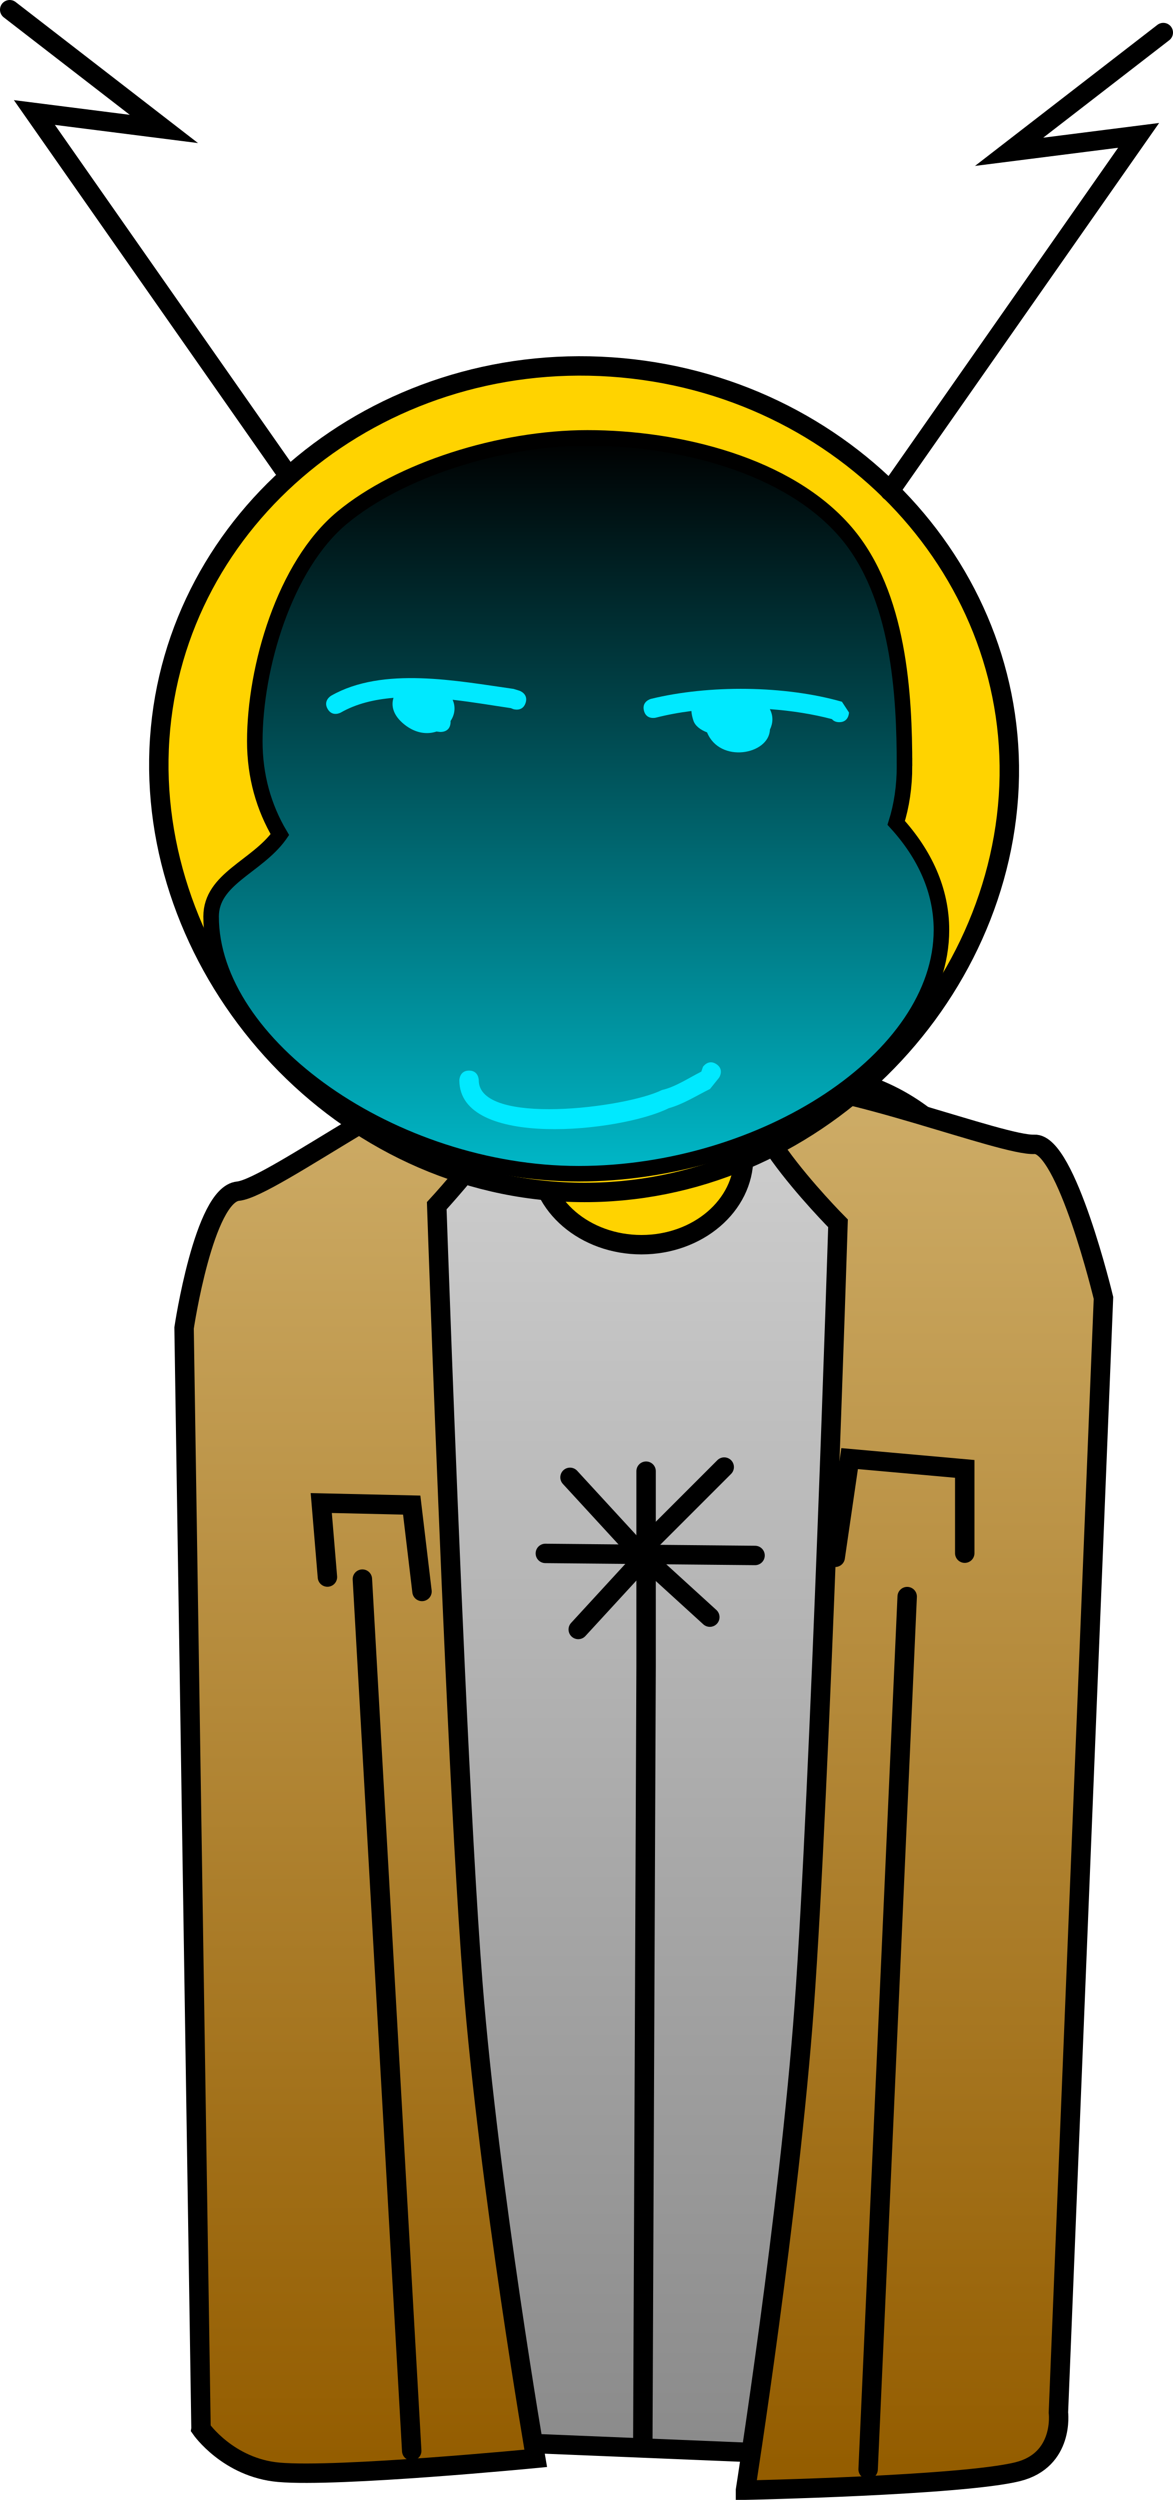 <svg version="1.1" xmlns="http://www.w3.org/2000/svg" xmlns:xlink="http://www.w3.org/1999/xlink" width="151.056" height="321.915" viewBox="0,0,151.056,321.915"><defs><linearGradient x1="319.679" y1="169.194" x2="319.679" y2="348.038" gradientUnits="userSpaceOnUse" id="color-1"><stop offset="0" stop-color="#d0d0d0"/><stop offset="1" stop-color="#8a8a8a"/></linearGradient><linearGradient x1="284.469" y1="160.49" x2="284.469" y2="347.537" gradientUnits="userSpaceOnUse" id="color-2"><stop offset="0" stop-color="#d1b16d"/><stop offset="1" stop-color="#945d00"/></linearGradient><linearGradient x1="353.881" y1="161.439" x2="353.881" y2="348.486" gradientUnits="userSpaceOnUse" id="color-3"><stop offset="0" stop-color="#d1b16d"/><stop offset="1" stop-color="#945d00"/></linearGradient><linearGradient x1="311.604" y1="87.36" x2="311.604" y2="182.115" gradientUnits="userSpaceOnUse" id="color-4"><stop offset="0" stop-color="#000000"/><stop offset="1" stop-color="#00b8c8"/></linearGradient></defs><g transform="translate(-237.393,-30.971)"><g stroke-miterlimit="10"><path d="M276.24,344.4l-1.955,-147.276c0,0 6.083,-25.698 15.09,-26.103c8.944,-0.402 30.145,-0.959 48.663,-1.792c20.085,-0.904 27.036,16.263 27.036,16.263l-0.476,162.547z" fill="url(#color-1)" stroke="#000000" stroke-width="2.5" stroke-linecap="butt"/><path d="M263.279,343.731l-2.181,-141.754c0,0 2.555,-17.193 6.948,-17.617c4.363,-0.421 25.267,-16.361 34.3,-17.233c9.798,-0.945 -8.71,19.109 -8.71,19.109c0,0 1.044,30.566 2.37,59.555c0.719,15.71 1.521,30.957 2.285,40.625c2.07,26.197 8.09,61.121 8.09,61.121c0,0 -25.421,2.473 -33.08,1.797c-6.527,-0.576 -10.022,-5.602 -10.022,-5.602z" fill="url(#color-2)" stroke="#000000" stroke-width="2.5" stroke-linecap="butt"/><path d="M333.394,351.636c0,0 5.628,-35.789 7.564,-62.284c2.032,-27.818 4.352,-100.849 4.352,-100.849c0,0 -17.304,-17.393 -8.144,-17.857c8.446,-0.428 29.351,7.891 33.431,7.684c4.108,-0.208 8.898,19.774 8.898,19.774l-5.802,143.528c0,0 0.782,6.131 -5.248,7.628c-7.196,1.786 -35.051,2.376 -35.051,2.376z" fill="url(#color-3)" stroke="#000000" stroke-width="2.5" stroke-linecap="butt"/><path d="M333.157,180c0,6.215 -5.891,11.253 -13.157,11.253c-7.266,0 -13.157,-5.038 -13.157,-11.253c0,-6.215 5.891,-11.253 13.157,-11.253c7.266,0 13.157,5.038 13.157,11.253z" fill="#ffd300" stroke="#000000" stroke-width="2.5" stroke-linecap="butt"/><path d="M307.622,231.007l27.005,0.265" fill="none" stroke="#000000" stroke-width="2.5" stroke-linecap="round"/><path d="M320.595,220.417v25.151l-0.421,99.604" fill="none" stroke="#000000" stroke-width="2.5" stroke-linecap="round"/><path d="M321.389,229.154l9.266,-9.266" fill="none" stroke="#000000" stroke-width="2.5" stroke-linecap="round"/><path d="M328.802,239.214l-9.002,-8.207l-9.002,-9.796" fill="none" stroke="#000000" stroke-width="2.5" stroke-linecap="round"/><path d="M320.86,231.007l-9.002,9.796" fill="none" stroke="#000000" stroke-width="2.5" stroke-linecap="round"/><path d="M344.952,231.507l1.853,-12.708l14.826,1.324v10.855" fill="none" stroke="#000000" stroke-width="2.5" stroke-linecap="round"/><path d="M354.218,236.567l-5.03,112.388" fill="none" stroke="#000000" stroke-width="2.5" stroke-linecap="round"/><path d="M284.059,234.317l6.354,112.255" fill="none" stroke="#000000" stroke-width="2.5" stroke-linecap="round"/><path d="M279.558,234.052l-0.794,-9.531l11.649,0.265l1.324,11.12" fill="none" stroke="#000000" stroke-width="2.5" stroke-linecap="round"/><path d="M367.259,133.533c-1.941,28.488 -27.928,52.929 -58.111,50.872c-30.183,-2.056 -53.131,-29.831 -51.19,-58.319c1.941,-28.488 27.982,-49.915 58.165,-47.859c30.183,2.056 53.077,26.818 51.136,55.306z" fill="#ffd300" stroke="#000000" stroke-width="2.5" stroke-linecap="butt"/><path d="M353.873,129.595c0,18.846 -18.283,26.012 -40.836,26.012c-22.553,0 -42.832,-10.34 -42.832,-29.186c0,-9.461 3.809,-22.609 11.252,-28.79c7.383,-6.131 20.35,-10.272 31.58,-10.272c11.692,0 25.83,3.465 33.274,12.145c6.915,8.064 7.561,21.015 7.561,30.091z" fill="#000000" stroke="none" stroke-width="0" stroke-linecap="butt"/><path d="M358.63,150.72c0,16.599 -22.905,31.395 -46.726,31.395c-23.821,0 -47.325,-16.519 -47.325,-33.117c0,-4.865 5.852,-6.397 8.798,-10.463c7.103,-9.805 21.689,-16.529 38.528,-16.529c23.821,0 46.726,12.116 46.726,28.715z" fill="#000000" stroke="none" stroke-width="0" stroke-linecap="butt"/><path d="M353.873,129.595c0,2.679 -0.369,5.122 -1.068,7.342c3.672,4.026 5.825,8.694 5.825,13.783l-0,-0c0,16.599 -22.905,31.395 -46.726,31.395c-23.821,0 -47.325,-16.519 -47.325,-33.117c0,-4.865 5.852,-6.397 8.798,-10.463c0.02,-0.027 0.04,-0.054 0.059,-0.082c-2.072,-3.508 -3.231,-7.527 -3.231,-12.032c0,-9.461 3.809,-22.609 11.252,-28.79c7.383,-6.131 20.35,-10.272 31.58,-10.272c11.692,0 25.83,3.465 33.274,12.145c6.915,8.064 7.561,21.015 7.561,30.091z" fill="url(#color-4)" stroke="#000000" stroke-width="2" stroke-linecap="butt"/><path d="M387.199,35.164l-19.856,15.356l16.679,-2.118l-32.035,45.802" fill="none" stroke="#000000" stroke-width="2.5" stroke-linecap="round"/><path d="M273.855,91.261l-32.035,-45.802l16.679,2.118l-19.856,-15.356" fill="none" stroke="#000000" stroke-width="2.5" stroke-linecap="round"/><path d="M329.653,168.005c1.04,0.693 0.347,1.733 0.347,1.733l-1.174,1.463c-1.776,0.878 -3.466,1.969 -5.319,2.478c-6.122,3.061 -26.959,5.293 -26.959,-3.596c0,0 0,-1.25 1.25,-1.25c1.25,0 1.25,1.25 1.25,1.25c0,5.91 18.966,3.564 23.591,1.251c1.668,-0.363 3.461,-1.555 5.068,-2.369l0.211,-0.614c0,0 0.693,-1.04 1.733,-0.347z" fill="#00e9ff" stroke="none" stroke-width="0.5" stroke-linecap="butt"/><path d="M295.415,123.812c0.008,0.094 0.006,0.195 -0.006,0.306c-0.138,1.242 -1.38,1.104 -1.38,1.104l-0.423,-0.05c-1.191,0.405 -2.69,0.246 -4.12,-0.891c-1.459,-1.159 -1.754,-2.406 -1.418,-3.447c-2.465,0.2 -4.795,0.755 -6.782,1.891c0,0 -1.085,0.62 -1.705,-0.465c-0.62,-1.085 0.465,-1.705 0.465,-1.705c6.668,-3.808 16.302,-1.881 23.48,-0.872l0.759,0.232c0,0 1.186,0.395 0.791,1.581c-0.395,1.186 -1.581,0.791 -1.581,0.791l-0.322,-0.128c-2.252,-0.328 -4.83,-0.775 -7.492,-1.078c0.423,0.959 0.265,1.947 -0.264,2.733z" fill="#00e9ff" stroke="none" stroke-width="0.5" stroke-linecap="butt"/><path d="M336.542,124.921c-0.115,3.235 -6.448,4.4 -8.095,0.361c-0.861,-0.328 -1.533,-0.839 -1.758,-1.512c-0.157,-0.471 -0.24,-0.883 -0.259,-1.241c-1.608,0.204 -3.155,0.492 -4.598,0.863c0,0 -1.213,0.303 -1.516,-0.91c-0.303,-1.213 0.91,-1.516 0.91,-1.516c7.465,-1.821 17.213,-1.737 24.589,0.371l0.907,1.382c0,0 0,1.25 -1.25,1.25c-0.467,0 -0.76,-0.175 -0.943,-0.393c-2.447,-0.649 -5.183,-1.081 -7.998,-1.287c0.469,0.897 0.405,1.828 0.01,2.633z" fill="#00e9ff" stroke="none" stroke-width="0.5" stroke-linecap="butt"/></g></g></svg>